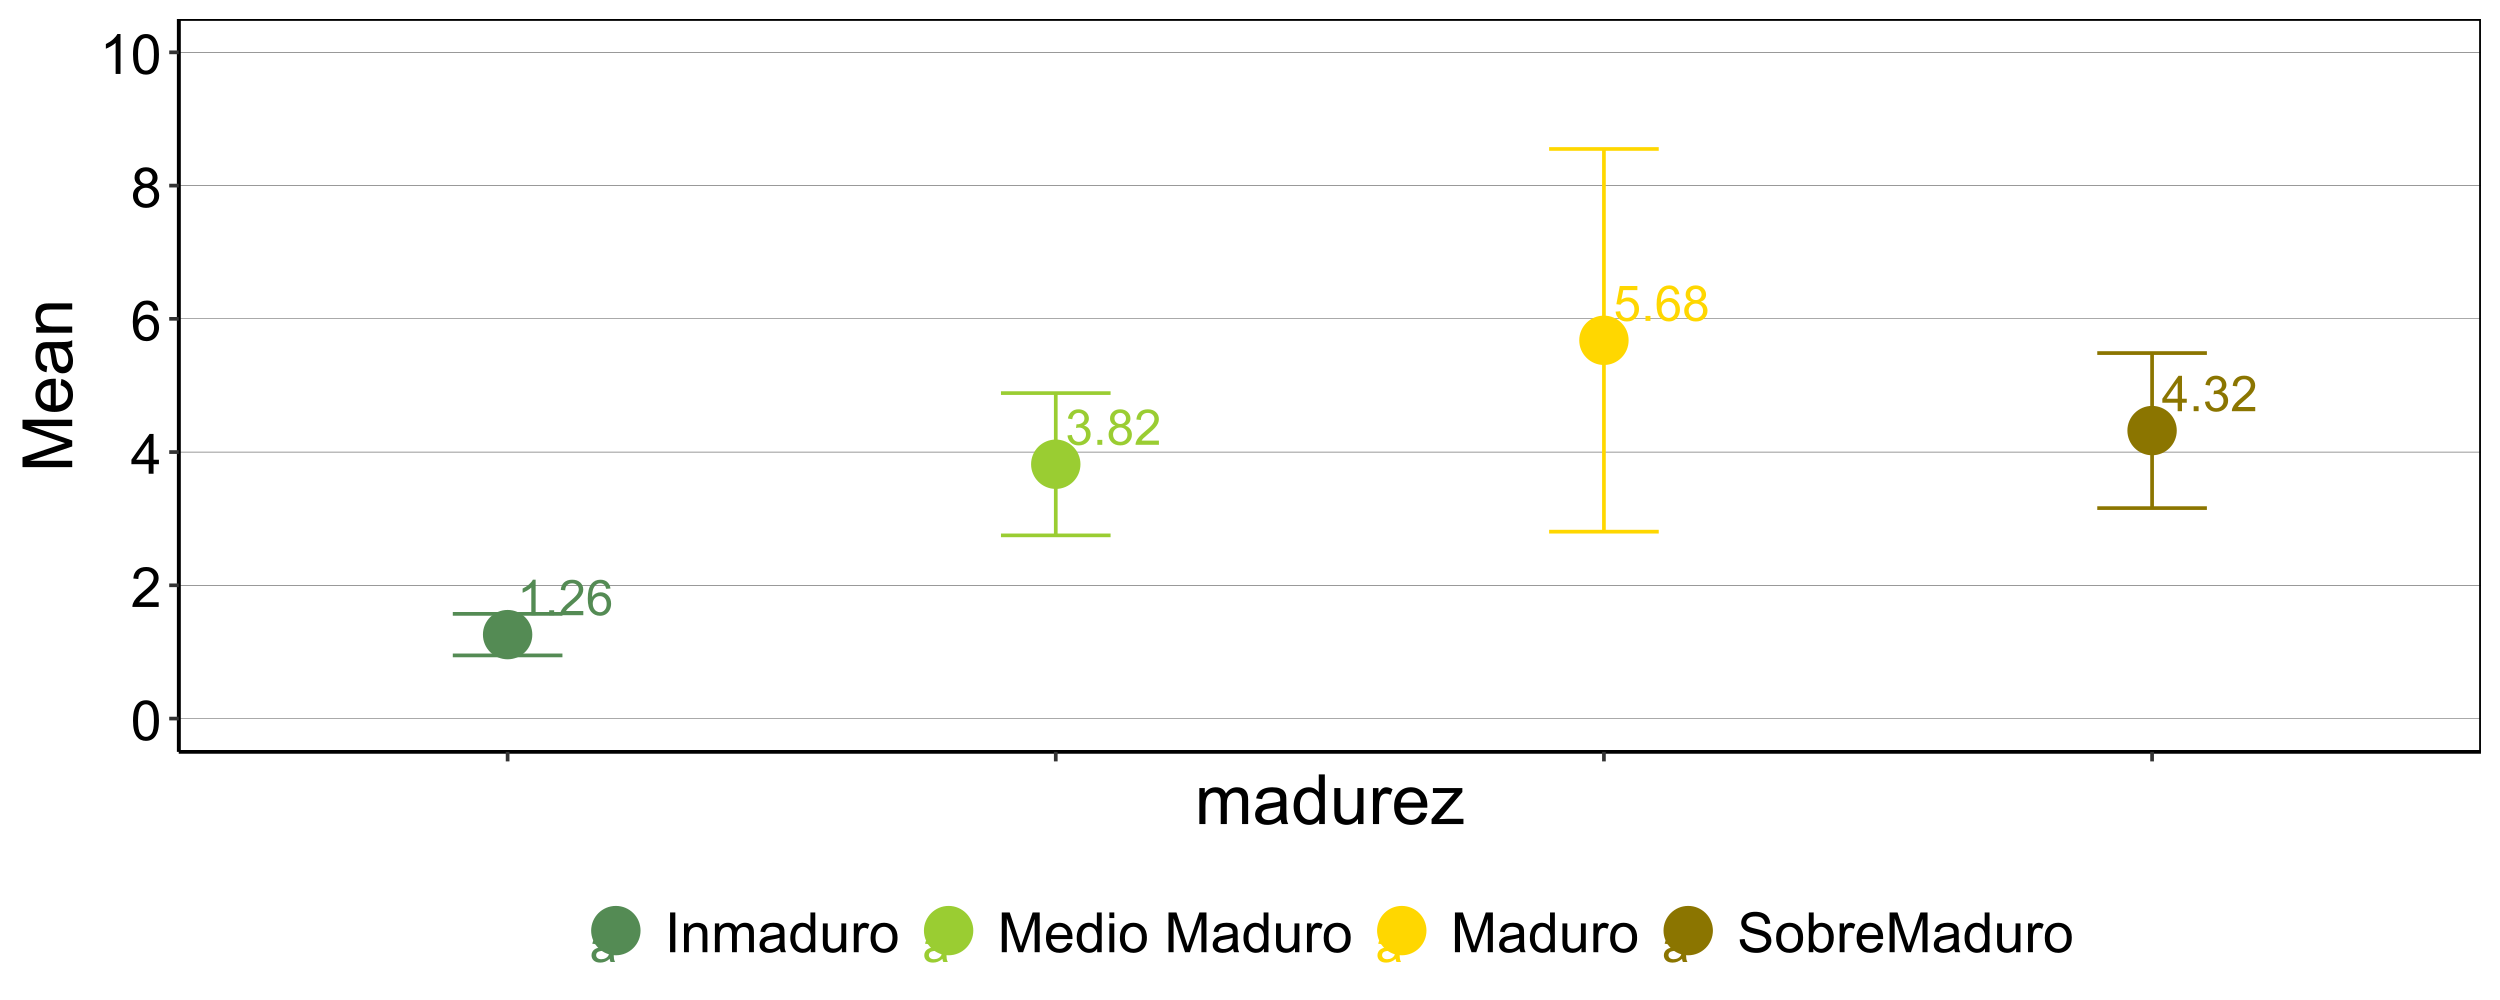 <?xml version="1.0" encoding="UTF-8"?>
<svg xmlns="http://www.w3.org/2000/svg" xmlns:xlink="http://www.w3.org/1999/xlink" width="720" height="288" viewBox="0 0 720 288">
<defs>
<g>
<g id="glyph-0-0">
<path d="M 5.301 0 L 4.051 0 L 4.051 -7.969 C 3.75 -7.68 3.355 -7.395 2.867 -7.105 C 2.375 -6.82 1.938 -6.605 1.551 -6.461 L 1.551 -7.668 C 2.25 -7.996 2.859 -8.395 3.383 -8.863 C 3.906 -9.332 4.277 -9.785 4.496 -10.227 L 5.301 -10.227 Z M 5.301 0 "/>
</g>
<g id="glyph-0-1">
<path d="M 1.293 0 L 1.293 -1.426 L 2.715 -1.426 L 2.715 0 Z M 1.293 0 "/>
</g>
<g id="glyph-0-2">
<path d="M 7.16 -1.203 L 7.16 0 L 0.43 0 C 0.422 -0.301 0.469 -0.59 0.578 -0.867 C 0.746 -1.328 1.023 -1.777 1.398 -2.223 C 1.777 -2.668 2.324 -3.18 3.035 -3.766 C 4.141 -4.672 4.891 -5.391 5.281 -5.922 C 5.668 -6.453 5.863 -6.953 5.863 -7.426 C 5.863 -7.922 5.688 -8.34 5.332 -8.68 C 4.977 -9.02 4.516 -9.191 3.945 -9.191 C 3.344 -9.191 2.863 -9.008 2.5 -8.648 C 2.141 -8.289 1.957 -7.785 1.953 -7.148 L 0.668 -7.281 C 0.754 -8.238 1.086 -8.969 1.66 -9.473 C 2.234 -9.973 3.004 -10.227 3.973 -10.227 C 4.949 -10.227 5.723 -9.953 6.293 -9.414 C 6.863 -8.871 7.148 -8.199 7.148 -7.398 C 7.148 -6.992 7.066 -6.59 6.898 -6.195 C 6.73 -5.801 6.453 -5.387 6.066 -4.953 C 5.68 -4.516 5.039 -3.922 4.141 -3.16 C 3.391 -2.531 2.91 -2.105 2.695 -1.879 C 2.48 -1.656 2.305 -1.43 2.168 -1.203 Z M 7.16 -1.203 "/>
</g>
<g id="glyph-0-3">
<path d="M 7.078 -7.691 L 5.836 -7.594 C 5.723 -8.082 5.566 -8.441 5.363 -8.664 C 5.023 -9.02 4.609 -9.195 4.113 -9.195 C 3.715 -9.195 3.363 -9.086 3.062 -8.863 C 2.668 -8.578 2.359 -8.156 2.133 -7.605 C 1.906 -7.055 1.789 -6.27 1.777 -5.25 C 2.078 -5.711 2.449 -6.051 2.883 -6.273 C 3.316 -6.496 3.773 -6.605 4.25 -6.605 C 5.086 -6.605 5.793 -6.301 6.379 -5.688 C 6.965 -5.07 7.258 -4.277 7.258 -3.305 C 7.258 -2.668 7.121 -2.074 6.848 -1.523 C 6.57 -0.977 6.191 -0.555 5.711 -0.266 C 5.227 0.027 4.684 0.172 4.07 0.172 C 3.027 0.172 2.18 -0.211 1.52 -0.977 C 0.863 -1.742 0.535 -3.004 0.535 -4.766 C 0.535 -6.734 0.898 -8.164 1.625 -9.059 C 2.262 -9.836 3.113 -10.227 4.188 -10.227 C 4.988 -10.227 5.645 -10 6.156 -9.551 C 6.668 -9.102 6.977 -8.48 7.078 -7.691 M 1.973 -3.301 C 1.973 -2.867 2.062 -2.457 2.246 -2.062 C 2.43 -1.668 2.688 -1.371 3.016 -1.164 C 3.344 -0.957 3.688 -0.855 4.051 -0.855 C 4.578 -0.855 5.031 -1.066 5.41 -1.492 C 5.793 -1.918 5.98 -2.5 5.98 -3.23 C 5.98 -3.934 5.793 -4.488 5.418 -4.895 C 5.043 -5.301 4.57 -5.5 4 -5.5 C 3.438 -5.5 2.957 -5.301 2.562 -4.895 C 2.168 -4.488 1.973 -3.957 1.973 -3.301 Z M 1.973 -3.301 "/>
</g>
<g id="glyph-0-4">
<path d="M 0.598 -2.688 L 1.848 -2.855 C 1.992 -2.145 2.234 -1.637 2.582 -1.324 C 2.926 -1.012 3.348 -0.855 3.84 -0.855 C 4.43 -0.855 4.926 -1.059 5.332 -1.465 C 5.738 -1.875 5.938 -2.379 5.938 -2.98 C 5.938 -3.555 5.75 -4.027 5.375 -4.402 C 5 -4.773 4.523 -4.961 3.945 -4.961 C 3.711 -4.961 3.414 -4.914 3.062 -4.82 L 3.203 -5.918 C 3.285 -5.91 3.352 -5.906 3.402 -5.906 C 3.938 -5.906 4.414 -6.043 4.84 -6.32 C 5.27 -6.598 5.48 -7.027 5.48 -7.605 C 5.48 -8.066 5.324 -8.445 5.016 -8.746 C 4.703 -9.047 4.305 -9.195 3.812 -9.195 C 3.328 -9.195 2.922 -9.043 2.598 -8.738 C 2.273 -8.434 2.066 -7.973 1.973 -7.363 L 0.723 -7.586 C 0.875 -8.422 1.223 -9.074 1.766 -9.535 C 2.305 -9.996 2.98 -10.227 3.785 -10.227 C 4.34 -10.227 4.852 -10.105 5.32 -9.867 C 5.789 -9.629 6.145 -9.305 6.395 -8.891 C 6.641 -8.48 6.766 -8.043 6.766 -7.578 C 6.766 -7.137 6.648 -6.738 6.41 -6.375 C 6.176 -6.016 5.824 -5.73 5.363 -5.516 C 5.965 -5.375 6.434 -5.09 6.766 -4.652 C 7.098 -4.215 7.266 -3.664 7.266 -3.008 C 7.266 -2.117 6.941 -1.363 6.293 -0.746 C 5.645 -0.129 4.824 0.18 3.836 0.18 C 2.941 0.18 2.199 -0.086 1.609 -0.617 C 1.02 -1.152 0.68 -1.84 0.598 -2.688 Z M 0.598 -2.688 "/>
</g>
<g id="glyph-0-5">
<path d="M 2.516 -5.523 C 1.996 -5.711 1.613 -5.984 1.363 -6.336 C 1.113 -6.688 0.988 -7.109 0.988 -7.598 C 0.988 -8.34 1.254 -8.965 1.785 -9.469 C 2.316 -9.973 3.027 -10.227 3.91 -10.227 C 4.801 -10.227 5.516 -9.969 6.059 -9.449 C 6.598 -8.934 6.871 -8.305 6.871 -7.566 C 6.871 -7.094 6.746 -6.68 6.5 -6.332 C 6.25 -5.98 5.875 -5.711 5.371 -5.523 C 5.996 -5.32 6.469 -4.988 6.797 -4.535 C 7.125 -4.082 7.285 -3.539 7.285 -2.91 C 7.285 -2.039 6.98 -1.309 6.363 -0.715 C 5.746 -0.121 4.938 0.172 3.934 0.172 C 2.926 0.172 2.117 -0.125 1.5 -0.719 C 0.883 -1.312 0.578 -2.055 0.578 -2.945 C 0.578 -3.609 0.746 -4.16 1.082 -4.609 C 1.414 -5.055 1.895 -5.359 2.516 -5.523 M 2.266 -7.641 C 2.266 -7.16 2.418 -6.766 2.73 -6.461 C 3.039 -6.156 3.441 -6 3.938 -6 C 4.422 -6 4.816 -6.152 5.121 -6.457 C 5.43 -6.762 5.586 -7.133 5.586 -7.57 C 5.586 -8.031 5.426 -8.414 5.109 -8.727 C 4.793 -9.039 4.398 -9.195 3.926 -9.195 C 3.449 -9.195 3.051 -9.043 2.738 -8.738 C 2.422 -8.434 2.266 -8.066 2.266 -7.641 M 1.863 -2.938 C 1.863 -2.582 1.945 -2.238 2.113 -1.902 C 2.285 -1.57 2.535 -1.312 2.867 -1.129 C 3.203 -0.945 3.562 -0.855 3.945 -0.855 C 4.543 -0.855 5.035 -1.047 5.426 -1.43 C 5.812 -1.816 6.008 -2.305 6.008 -2.898 C 6.008 -3.5 5.809 -3.996 5.406 -4.391 C 5.008 -4.785 4.508 -4.98 3.902 -4.98 C 3.316 -4.98 2.828 -4.785 2.441 -4.398 C 2.055 -4.008 1.863 -3.523 1.863 -2.938 Z M 1.863 -2.938 "/>
</g>
<g id="glyph-0-6">
<path d="M 0.59 -2.668 L 1.902 -2.777 C 2 -2.141 2.227 -1.66 2.582 -1.336 C 2.934 -1.016 3.363 -0.855 3.863 -0.855 C 4.465 -0.855 4.973 -1.082 5.391 -1.535 C 5.809 -1.988 6.016 -2.59 6.016 -3.34 C 6.016 -4.055 5.816 -4.617 5.414 -5.027 C 5.016 -5.441 4.488 -5.648 3.84 -5.648 C 3.438 -5.648 3.074 -5.555 2.75 -5.375 C 2.426 -5.191 2.172 -4.953 1.988 -4.66 L 0.812 -4.812 L 1.801 -10.043 L 6.863 -10.043 L 6.863 -8.852 L 2.801 -8.852 L 2.25 -6.113 C 2.863 -6.539 3.504 -6.754 4.176 -6.754 C 5.062 -6.754 5.812 -6.445 6.426 -5.828 C 7.035 -5.211 7.344 -4.422 7.344 -3.453 C 7.344 -2.531 7.074 -1.734 6.535 -1.062 C 5.883 -0.238 4.992 0.172 3.863 0.172 C 2.938 0.172 2.18 -0.086 1.594 -0.605 C 1.008 -1.121 0.672 -1.812 0.59 -2.668 Z M 0.59 -2.668 "/>
</g>
<g id="glyph-0-7">
<path d="M 4.598 0 L 4.598 -2.438 L 0.18 -2.438 L 0.18 -3.586 L 4.828 -10.184 L 5.848 -10.184 L 5.848 -3.586 L 7.223 -3.586 L 7.223 -2.438 L 5.848 -2.438 L 5.848 0 L 4.598 0 M 4.598 -3.586 L 4.598 -8.176 L 1.41 -3.586 Z M 4.598 -3.586 "/>
</g>
<g id="glyph-0-8">
<path d="M 5.75 -0.91 C 5.289 -0.516 4.844 -0.238 4.414 -0.078 C 3.984 0.086 3.527 0.168 3.035 0.168 C 2.227 0.168 1.602 -0.031 1.168 -0.426 C 0.73 -0.824 0.516 -1.328 0.516 -1.945 C 0.516 -2.305 0.598 -2.637 0.762 -2.934 C 0.926 -3.234 1.141 -3.473 1.406 -3.652 C 1.672 -3.836 1.973 -3.973 2.305 -4.062 C 2.551 -4.129 2.922 -4.191 3.418 -4.25 C 4.426 -4.371 5.172 -4.516 5.648 -4.684 C 5.652 -4.852 5.656 -4.961 5.656 -5.008 C 5.656 -5.52 5.535 -5.875 5.301 -6.086 C 4.98 -6.367 4.508 -6.508 3.875 -6.508 C 3.289 -6.508 2.855 -6.406 2.574 -6.199 C 2.293 -5.992 2.086 -5.629 1.953 -5.105 L 0.73 -5.273 C 0.84 -5.797 1.023 -6.219 1.277 -6.539 C 1.531 -6.863 1.902 -7.109 2.383 -7.285 C 2.863 -7.457 3.422 -7.543 4.059 -7.543 C 4.688 -7.543 5.199 -7.469 5.594 -7.32 C 5.984 -7.172 6.273 -6.988 6.461 -6.762 C 6.645 -6.539 6.773 -6.254 6.848 -5.91 C 6.891 -5.699 6.91 -5.312 6.91 -4.758 L 6.91 -3.09 C 6.91 -1.93 6.938 -1.195 6.992 -0.887 C 7.043 -0.578 7.148 -0.281 7.309 0 L 6 0 C 5.871 -0.258 5.789 -0.562 5.75 -0.91 M 5.648 -3.703 C 5.195 -3.516 4.512 -3.359 3.605 -3.23 C 3.09 -3.156 2.727 -3.074 2.516 -2.98 C 2.301 -2.887 2.137 -2.754 2.02 -2.574 C 1.906 -2.395 1.848 -2.199 1.848 -1.98 C 1.848 -1.645 1.973 -1.367 2.227 -1.145 C 2.48 -0.926 2.848 -0.812 3.336 -0.812 C 3.816 -0.812 4.246 -0.918 4.621 -1.129 C 4.996 -1.34 5.27 -1.629 5.445 -1.992 C 5.582 -2.277 5.648 -2.691 5.648 -3.242 Z M 5.648 -3.703 "/>
</g>
<g id="glyph-1-0">
<path d="M 0.664 -5.648 C 0.664 -7.004 0.805 -8.094 1.082 -8.918 C 1.359 -9.742 1.773 -10.379 2.324 -10.828 C 2.875 -11.277 3.566 -11.5 4.398 -11.5 C 5.012 -11.5 5.551 -11.375 6.016 -11.129 C 6.48 -10.883 6.863 -10.523 7.164 -10.059 C 7.465 -9.594 7.703 -9.023 7.875 -8.355 C 8.047 -7.688 8.133 -6.785 8.133 -5.648 C 8.133 -4.305 7.996 -3.219 7.719 -2.395 C 7.441 -1.57 7.031 -0.93 6.48 -0.48 C 5.93 -0.031 5.238 0.195 4.398 0.195 C 3.293 0.195 2.426 -0.199 1.797 -0.992 C 1.043 -1.945 0.664 -3.496 0.664 -5.648 M 2.109 -5.648 C 2.109 -3.77 2.328 -2.516 2.77 -1.895 C 3.211 -1.273 3.754 -0.961 4.398 -0.961 C 5.043 -0.961 5.586 -1.273 6.027 -1.898 C 6.469 -2.523 6.688 -3.773 6.688 -5.648 C 6.688 -7.535 6.469 -8.785 6.027 -9.406 C 5.586 -10.027 5.039 -10.336 4.383 -10.336 C 3.738 -10.336 3.223 -10.062 2.836 -9.516 C 2.352 -8.816 2.109 -7.527 2.109 -5.648 Z M 2.109 -5.648 "/>
</g>
<g id="glyph-1-1">
<path d="M 8.055 -1.352 L 8.055 0 L 0.484 0 C 0.473 -0.34 0.527 -0.664 0.648 -0.977 C 0.84 -1.492 1.148 -2 1.574 -2.5 C 2 -3 2.613 -3.578 3.414 -4.234 C 4.66 -5.254 5.5 -6.062 5.938 -6.66 C 6.375 -7.258 6.594 -7.82 6.594 -8.352 C 6.594 -8.91 6.395 -9.379 5.996 -9.762 C 5.598 -10.145 5.078 -10.336 4.438 -10.336 C 3.762 -10.336 3.219 -10.133 2.812 -9.727 C 2.406 -9.32 2.199 -8.758 2.195 -8.039 L 0.75 -8.188 C 0.848 -9.266 1.223 -10.086 1.867 -10.652 C 2.512 -11.219 3.379 -11.5 4.469 -11.5 C 5.566 -11.5 6.438 -11.195 7.078 -10.586 C 7.719 -9.977 8.039 -9.223 8.039 -8.32 C 8.039 -7.863 7.945 -7.41 7.758 -6.969 C 7.57 -6.527 7.258 -6.059 6.824 -5.57 C 6.391 -5.082 5.668 -4.41 4.656 -3.555 C 3.812 -2.848 3.27 -2.367 3.031 -2.113 C 2.793 -1.859 2.594 -1.605 2.438 -1.352 Z M 8.055 -1.352 "/>
</g>
<g id="glyph-1-2">
<path d="M 5.172 0 L 5.172 -2.742 L 0.203 -2.742 L 0.203 -4.031 L 5.43 -11.453 L 6.578 -11.453 L 6.578 -4.031 L 8.125 -4.031 L 8.125 -2.742 L 6.578 -2.742 L 6.578 0 L 5.172 0 M 5.172 -4.031 L 5.172 -9.195 L 1.586 -4.031 Z M 5.172 -4.031 "/>
</g>
<g id="glyph-1-3">
<path d="M 7.961 -8.648 L 6.562 -8.539 C 6.438 -9.09 6.262 -9.492 6.031 -9.742 C 5.652 -10.145 5.184 -10.344 4.625 -10.344 C 4.176 -10.344 3.785 -10.219 3.445 -9.969 C 3.004 -9.645 2.652 -9.176 2.398 -8.555 C 2.145 -7.934 2.012 -7.051 2 -5.906 C 2.34 -6.422 2.754 -6.805 3.242 -7.055 C 3.73 -7.305 4.246 -7.43 4.781 -7.43 C 5.719 -7.43 6.516 -7.086 7.176 -6.395 C 7.836 -5.703 8.164 -4.812 8.164 -3.719 C 8.164 -3 8.008 -2.332 7.699 -1.715 C 7.391 -1.098 6.965 -0.625 6.422 -0.297 C 5.879 0.031 5.266 0.195 4.578 0.195 C 3.406 0.195 2.449 -0.234 1.711 -1.098 C 0.973 -1.961 0.602 -3.379 0.602 -5.359 C 0.602 -7.574 1.012 -9.184 1.828 -10.188 C 2.543 -11.062 3.504 -11.5 4.711 -11.5 C 5.613 -11.5 6.352 -11.246 6.926 -10.742 C 7.5 -10.238 7.848 -9.539 7.961 -8.648 M 2.219 -3.711 C 2.219 -3.227 2.32 -2.762 2.527 -2.32 C 2.734 -1.879 3.02 -1.539 3.391 -1.309 C 3.762 -1.078 4.148 -0.961 4.555 -0.961 C 5.148 -0.961 5.66 -1.199 6.086 -1.68 C 6.512 -2.16 6.727 -2.809 6.727 -3.633 C 6.727 -4.426 6.516 -5.047 6.094 -5.504 C 5.672 -5.961 5.141 -6.188 4.5 -6.188 C 3.863 -6.188 3.324 -5.961 2.883 -5.504 C 2.441 -5.047 2.219 -4.449 2.219 -3.711 Z M 2.219 -3.711 "/>
</g>
<g id="glyph-1-4">
<path d="M 2.828 -6.211 C 2.246 -6.426 1.812 -6.73 1.531 -7.125 C 1.25 -7.52 1.109 -7.996 1.109 -8.547 C 1.109 -9.379 1.41 -10.082 2.008 -10.648 C 2.605 -11.215 3.402 -11.5 4.398 -11.5 C 5.398 -11.5 6.203 -11.211 6.812 -10.629 C 7.422 -10.047 7.727 -9.34 7.727 -8.508 C 7.727 -7.977 7.586 -7.516 7.309 -7.121 C 7.031 -6.727 6.605 -6.426 6.039 -6.211 C 6.742 -5.98 7.277 -5.613 7.645 -5.102 C 8.012 -4.59 8.195 -3.98 8.195 -3.273 C 8.195 -2.293 7.848 -1.473 7.156 -0.805 C 6.465 -0.137 5.551 0.195 4.422 0.195 C 3.293 0.195 2.379 -0.141 1.688 -0.809 C 0.996 -1.477 0.648 -2.312 0.648 -3.312 C 0.648 -4.059 0.836 -4.68 1.215 -5.184 C 1.594 -5.688 2.129 -6.027 2.828 -6.211 M 2.547 -8.594 C 2.547 -8.051 2.723 -7.609 3.07 -7.266 C 3.418 -6.922 3.871 -6.75 4.43 -6.75 C 4.973 -6.75 5.414 -6.922 5.762 -7.262 C 6.109 -7.602 6.281 -8.02 6.281 -8.516 C 6.281 -9.031 6.102 -9.465 5.746 -9.816 C 5.391 -10.168 4.945 -10.344 4.414 -10.344 C 3.879 -10.344 3.434 -10.172 3.078 -9.828 C 2.723 -9.484 2.547 -9.074 2.547 -8.594 M 2.094 -3.305 C 2.094 -2.902 2.188 -2.516 2.379 -2.141 C 2.57 -1.766 2.852 -1.477 3.227 -1.27 C 3.602 -1.062 4.004 -0.961 4.438 -0.961 C 5.109 -0.961 5.664 -1.176 6.102 -1.609 C 6.539 -2.043 6.758 -2.59 6.758 -3.258 C 6.758 -3.934 6.531 -4.496 6.082 -4.938 C 5.633 -5.379 5.066 -5.602 4.391 -5.602 C 3.73 -5.602 3.18 -5.383 2.746 -4.945 C 2.312 -4.508 2.094 -3.961 2.094 -3.305 Z M 2.094 -3.305 "/>
</g>
<g id="glyph-1-5">
<path d="M 5.961 0 L 4.555 0 L 4.555 -8.961 C 4.215 -8.637 3.773 -8.316 3.223 -7.992 C 2.672 -7.668 2.18 -7.426 1.742 -7.266 L 1.742 -8.625 C 2.527 -8.996 3.215 -9.441 3.805 -9.969 C 4.395 -10.496 4.809 -11.004 5.055 -11.5 L 5.961 -11.5 Z M 5.961 0 "/>
</g>
<g id="glyph-1-6">
<path d="M 1.492 0 L 1.492 -11.453 L 3.008 -11.453 L 3.008 0 Z M 1.492 0 "/>
</g>
<g id="glyph-1-7">
<path d="M 1.055 0 L 1.055 -8.297 L 2.32 -8.297 L 2.32 -7.117 C 2.93 -8.027 3.809 -8.484 4.961 -8.484 C 5.461 -8.484 5.922 -8.395 6.34 -8.215 C 6.758 -8.035 7.074 -7.801 7.281 -7.508 C 7.488 -7.215 7.637 -6.871 7.719 -6.469 C 7.77 -6.207 7.797 -5.754 7.797 -5.102 L 7.797 0 L 6.391 0 L 6.391 -5.047 C 6.391 -5.621 6.336 -6.047 6.227 -6.332 C 6.117 -6.617 5.922 -6.844 5.645 -7.012 C 5.367 -7.18 5.039 -7.266 4.664 -7.266 C 4.066 -7.266 3.547 -7.074 3.113 -6.695 C 2.68 -6.316 2.461 -5.594 2.461 -4.531 L 2.461 0 Z M 1.055 0 "/>
</g>
<g id="glyph-1-8">
<path d="M 1.055 0 L 1.055 -8.297 L 2.312 -8.297 L 2.312 -7.133 C 2.574 -7.539 2.918 -7.867 3.352 -8.113 C 3.785 -8.359 4.277 -8.484 4.828 -8.484 C 5.441 -8.484 5.945 -8.355 6.34 -8.102 C 6.734 -7.848 7.012 -7.488 7.172 -7.031 C 7.828 -8 8.684 -8.484 9.734 -8.484 C 10.559 -8.484 11.191 -8.258 11.633 -7.801 C 12.074 -7.344 12.297 -6.645 12.297 -5.695 L 12.297 0 L 10.898 0 L 10.898 -5.227 C 10.898 -5.789 10.852 -6.195 10.762 -6.441 C 10.672 -6.688 10.504 -6.887 10.266 -7.039 C 10.027 -7.191 9.746 -7.266 9.422 -7.266 C 8.84 -7.266 8.355 -7.07 7.969 -6.684 C 7.582 -6.297 7.391 -5.676 7.391 -4.82 L 7.391 0 L 5.984 0 L 5.984 -5.391 C 5.984 -6.016 5.871 -6.484 5.641 -6.797 C 5.41 -7.109 5.035 -7.266 4.516 -7.266 C 4.121 -7.266 3.754 -7.16 3.418 -6.953 C 3.082 -6.746 2.84 -6.441 2.688 -6.039 C 2.535 -5.637 2.461 -5.059 2.461 -4.305 L 2.461 0 Z M 1.055 0 "/>
</g>
<g id="glyph-1-9">
<path d="M 6.469 -1.023 C 5.949 -0.582 5.445 -0.27 4.965 -0.086 C 4.484 0.098 3.965 0.188 3.414 0.188 C 2.504 0.188 1.801 -0.035 1.312 -0.48 C 0.824 -0.926 0.578 -1.496 0.578 -2.188 C 0.578 -2.594 0.672 -2.965 0.855 -3.301 C 1.039 -3.637 1.281 -3.906 1.582 -4.109 C 1.883 -4.312 2.219 -4.465 2.594 -4.57 C 2.871 -4.645 3.285 -4.715 3.844 -4.781 C 4.98 -4.918 5.816 -5.078 6.352 -5.266 C 6.355 -5.457 6.359 -5.582 6.359 -5.633 C 6.359 -6.207 6.227 -6.609 5.961 -6.844 C 5.602 -7.16 5.066 -7.32 4.359 -7.32 C 3.699 -7.32 3.211 -7.203 2.895 -6.973 C 2.578 -6.742 2.348 -6.332 2.195 -5.742 L 0.82 -5.93 C 0.945 -6.52 1.152 -6.992 1.438 -7.355 C 1.723 -7.719 2.137 -7.996 2.68 -8.191 C 3.223 -8.387 3.848 -8.484 4.562 -8.484 C 5.27 -8.484 5.848 -8.402 6.289 -8.234 C 6.73 -8.066 7.059 -7.859 7.266 -7.605 C 7.473 -7.352 7.621 -7.035 7.703 -6.648 C 7.75 -6.41 7.773 -5.977 7.773 -5.352 L 7.773 -3.477 C 7.773 -2.168 7.805 -1.344 7.863 -0.996 C 7.922 -0.648 8.043 -0.316 8.219 0 L 6.75 0 C 6.605 -0.293 6.512 -0.633 6.469 -1.023 M 6.352 -4.164 C 5.84 -3.957 5.074 -3.777 4.055 -3.633 C 3.477 -3.551 3.066 -3.457 2.828 -3.352 C 2.59 -3.246 2.402 -3.094 2.273 -2.895 C 2.145 -2.695 2.078 -2.473 2.078 -2.227 C 2.078 -1.852 2.219 -1.539 2.504 -1.289 C 2.789 -1.039 3.203 -0.914 3.75 -0.914 C 4.293 -0.914 4.773 -1.031 5.195 -1.27 C 5.617 -1.508 5.926 -1.832 6.125 -2.242 C 6.277 -2.559 6.352 -3.027 6.352 -3.648 Z M 6.352 -4.164 "/>
</g>
<g id="glyph-1-10">
<path d="M 6.438 0 L 6.438 -1.047 C 5.91 -0.223 5.137 0.188 4.117 0.188 C 3.457 0.188 2.848 0.004 2.293 -0.359 C 1.738 -0.723 1.309 -1.234 1.004 -1.887 C 0.699 -2.539 0.547 -3.293 0.547 -4.141 C 0.547 -4.969 0.684 -5.719 0.961 -6.395 C 1.238 -7.07 1.652 -7.586 2.203 -7.945 C 2.754 -8.305 3.371 -8.484 4.055 -8.484 C 4.555 -8.484 5 -8.379 5.391 -8.168 C 5.781 -7.957 6.098 -7.684 6.344 -7.344 L 6.344 -11.453 L 7.742 -11.453 L 7.742 0 L 6.438 0 M 1.992 -4.141 C 1.992 -3.078 2.215 -2.285 2.664 -1.758 C 3.113 -1.23 3.641 -0.969 4.25 -0.969 C 4.863 -0.969 5.387 -1.219 5.816 -1.723 C 6.246 -2.227 6.461 -2.992 6.461 -4.023 C 6.461 -5.16 6.242 -5.992 5.805 -6.523 C 5.367 -7.055 4.828 -7.32 4.188 -7.32 C 3.562 -7.32 3.039 -7.066 2.621 -6.555 C 2.203 -6.043 1.992 -5.238 1.992 -4.141 Z M 1.992 -4.141 "/>
</g>
<g id="glyph-1-11">
<path d="M 6.492 0 L 6.492 -1.219 C 5.848 -0.281 4.969 0.188 3.859 0.188 C 3.371 0.188 2.914 0.094 2.488 -0.094 C 2.062 -0.281 1.75 -0.516 1.543 -0.801 C 1.336 -1.086 1.191 -1.434 1.109 -1.844 C 1.051 -2.121 1.023 -2.559 1.023 -3.156 L 1.023 -8.297 L 2.43 -8.297 L 2.43 -3.695 C 2.43 -2.961 2.457 -2.465 2.516 -2.211 C 2.605 -1.84 2.793 -1.551 3.078 -1.34 C 3.363 -1.129 3.719 -1.023 4.141 -1.023 C 4.562 -1.023 4.957 -1.133 5.328 -1.348 C 5.699 -1.562 5.961 -1.859 6.113 -2.23 C 6.266 -2.602 6.344 -3.145 6.344 -3.852 L 6.344 -8.297 L 7.75 -8.297 L 7.75 0 Z M 6.492 0 "/>
</g>
<g id="glyph-1-12">
<path d="M 1.039 0 L 1.039 -8.297 L 2.305 -8.297 L 2.305 -7.039 C 2.629 -7.629 2.926 -8.016 3.199 -8.203 C 3.473 -8.391 3.773 -8.484 4.102 -8.484 C 4.574 -8.484 5.059 -8.332 5.547 -8.031 L 5.062 -6.727 C 4.719 -6.93 4.375 -7.031 4.031 -7.031 C 3.723 -7.031 3.449 -6.938 3.203 -6.754 C 2.957 -6.57 2.785 -6.312 2.68 -5.984 C 2.523 -5.484 2.445 -4.938 2.445 -4.344 L 2.445 0 Z M 1.039 0 "/>
</g>
<g id="glyph-1-13">
<path d="M 0.531 -4.148 C 0.531 -5.684 0.957 -6.824 1.812 -7.562 C 2.527 -8.176 3.395 -8.484 4.422 -8.484 C 5.562 -8.484 6.496 -8.109 7.219 -7.363 C 7.941 -6.617 8.305 -5.582 8.305 -4.266 C 8.305 -3.199 8.145 -2.359 7.824 -1.746 C 7.504 -1.133 7.039 -0.66 6.426 -0.32 C 5.812 0.02 5.145 0.188 4.422 0.188 C 3.262 0.188 2.32 -0.184 1.605 -0.93 C 0.891 -1.676 0.531 -2.746 0.531 -4.148 M 1.977 -4.148 C 1.977 -3.086 2.207 -2.289 2.672 -1.762 C 3.137 -1.234 3.719 -0.969 4.422 -0.969 C 5.121 -0.969 5.699 -1.234 6.164 -1.766 C 6.629 -2.297 6.859 -3.105 6.859 -4.195 C 6.859 -5.223 6.625 -6 6.16 -6.527 C 5.695 -7.055 5.113 -7.32 4.422 -7.32 C 3.719 -7.32 3.137 -7.059 2.672 -6.531 C 2.207 -6.004 1.977 -5.211 1.977 -4.148 Z M 1.977 -4.148 "/>
</g>
<g id="glyph-1-14">
<path d="M 1.188 0 L 1.188 -11.453 L 3.469 -11.453 L 6.18 -3.344 C 6.43 -2.59 6.613 -2.023 6.727 -1.648 C 6.855 -2.066 7.059 -2.676 7.336 -3.484 L 10.078 -11.453 L 12.117 -11.453 L 12.117 0 L 10.656 0 L 10.656 -9.586 L 7.328 0 L 5.961 0 L 2.648 -9.75 L 2.648 0 Z M 1.188 0 "/>
</g>
<g id="glyph-1-15">
<path d="M 6.734 -2.672 L 8.188 -2.492 C 7.957 -1.645 7.535 -0.984 6.914 -0.516 C 6.293 -0.047 5.504 0.188 4.539 0.188 C 3.324 0.188 2.363 -0.188 1.652 -0.934 C 0.941 -1.68 0.586 -2.73 0.586 -4.078 C 0.586 -5.473 0.945 -6.559 1.664 -7.328 C 2.383 -8.098 3.316 -8.484 4.461 -8.484 C 5.57 -8.484 6.477 -8.105 7.18 -7.352 C 7.883 -6.598 8.234 -5.535 8.234 -4.164 C 8.234 -4.082 8.23 -3.957 8.227 -3.789 L 2.039 -3.789 C 2.09 -2.879 2.348 -2.18 2.812 -1.695 C 3.277 -1.211 3.855 -0.969 4.547 -0.969 C 5.062 -0.969 5.504 -1.105 5.867 -1.375 C 6.23 -1.645 6.52 -2.078 6.734 -2.672 M 2.117 -4.945 L 6.75 -4.945 C 6.688 -5.645 6.512 -6.168 6.219 -6.516 C 5.77 -7.059 5.191 -7.328 4.477 -7.328 C 3.832 -7.328 3.289 -7.113 2.848 -6.68 C 2.406 -6.246 2.164 -5.668 2.117 -4.945 Z M 2.117 -4.945 "/>
</g>
<g id="glyph-1-16">
<path d="M 1.062 -9.836 L 1.062 -11.453 L 2.469 -11.453 L 2.469 -9.836 L 1.062 -9.836 M 1.062 0 L 1.062 -8.297 L 2.469 -8.297 L 2.469 0 Z M 1.062 0 "/>
</g>
<g id="glyph-1-17">
</g>
<g id="glyph-1-18">
<path d="M 0.719 -3.68 L 2.148 -3.805 C 2.215 -3.23 2.375 -2.762 2.621 -2.395 C 2.867 -2.027 3.254 -1.73 3.773 -1.504 C 4.293 -1.277 4.879 -1.164 5.531 -1.164 C 6.109 -1.164 6.621 -1.25 7.062 -1.422 C 7.504 -1.594 7.836 -1.828 8.051 -2.129 C 8.266 -2.43 8.375 -2.754 8.375 -3.109 C 8.375 -3.469 8.27 -3.781 8.062 -4.051 C 7.855 -4.32 7.512 -4.543 7.031 -4.727 C 6.723 -4.848 6.043 -5.031 4.992 -5.285 C 3.941 -5.539 3.203 -5.777 2.781 -6 C 2.234 -6.285 1.828 -6.641 1.559 -7.066 C 1.289 -7.492 1.156 -7.965 1.156 -8.492 C 1.156 -9.07 1.32 -9.609 1.648 -10.113 C 1.977 -10.617 2.457 -10.996 3.086 -11.258 C 3.715 -11.52 4.418 -11.648 5.188 -11.648 C 6.035 -11.648 6.785 -11.512 7.434 -11.238 C 8.082 -10.965 8.582 -10.562 8.93 -10.031 C 9.277 -9.5 9.465 -8.898 9.492 -8.227 L 8.039 -8.117 C 7.961 -8.84 7.695 -9.387 7.246 -9.758 C 6.797 -10.129 6.129 -10.312 5.25 -10.312 C 4.332 -10.312 3.664 -10.145 3.246 -9.809 C 2.828 -9.473 2.617 -9.066 2.617 -8.594 C 2.617 -8.184 2.766 -7.844 3.062 -7.578 C 3.355 -7.312 4.117 -7.039 5.348 -6.762 C 6.578 -6.484 7.426 -6.238 7.883 -6.031 C 8.551 -5.723 9.043 -5.336 9.359 -4.863 C 9.676 -4.391 9.836 -3.848 9.836 -3.234 C 9.836 -2.625 9.66 -2.051 9.312 -1.512 C 8.965 -0.973 8.461 -0.555 7.809 -0.254 C 7.156 0.047 6.418 0.195 5.602 0.195 C 4.566 0.195 3.695 0.043 2.996 -0.258 C 2.297 -0.559 1.746 -1.016 1.348 -1.621 C 0.949 -2.227 0.738 -2.914 0.719 -3.68 Z M 0.719 -3.68 "/>
</g>
<g id="glyph-1-19">
<path d="M 2.352 0 L 1.047 0 L 1.047 -11.453 L 2.453 -11.453 L 2.453 -7.367 C 3.047 -8.113 3.805 -8.484 4.727 -8.484 C 5.238 -8.484 5.719 -8.383 6.176 -8.176 C 6.633 -7.969 7.008 -7.68 7.301 -7.309 C 7.594 -6.938 7.824 -6.488 7.992 -5.961 C 8.16 -5.434 8.242 -4.871 8.242 -4.273 C 8.242 -2.852 7.891 -1.754 7.188 -0.977 C 6.484 -0.199 5.641 0.188 4.656 0.188 C 3.676 0.188 2.91 -0.223 2.352 -1.039 L 2.352 0 M 2.336 -4.211 C 2.336 -3.215 2.473 -2.496 2.742 -2.055 C 3.184 -1.332 3.785 -0.969 4.539 -0.969 C 5.152 -0.969 5.684 -1.234 6.133 -1.77 C 6.582 -2.305 6.805 -3.098 6.805 -4.156 C 6.805 -5.238 6.59 -6.039 6.16 -6.555 C 5.73 -7.07 5.211 -7.328 4.602 -7.328 C 3.988 -7.328 3.457 -7.062 3.008 -6.527 C 2.559 -5.992 2.336 -5.223 2.336 -4.211 Z M 2.336 -4.211 "/>
</g>
<g id="glyph-2-0">
<path d="M 1.32 0 L 1.32 -10.371 L 2.891 -10.371 L 2.891 -8.914 C 3.215 -9.422 3.648 -9.832 4.188 -10.141 C 4.73 -10.449 5.344 -10.605 6.035 -10.605 C 6.805 -10.605 7.434 -10.445 7.926 -10.125 C 8.418 -9.809 8.762 -9.363 8.965 -8.789 C 9.785 -10 10.852 -10.605 12.168 -10.605 C 13.195 -10.605 13.988 -10.32 14.539 -9.75 C 15.094 -9.18 15.371 -8.305 15.371 -7.117 L 15.371 0 L 13.625 0 L 13.625 -6.531 C 13.625 -7.234 13.566 -7.742 13.453 -8.051 C 13.34 -8.359 13.133 -8.609 12.832 -8.797 C 12.531 -8.988 12.18 -9.082 11.777 -9.082 C 11.047 -9.082 10.441 -8.84 9.961 -8.355 C 9.48 -7.871 9.238 -7.094 9.238 -6.023 L 9.238 0 L 7.48 0 L 7.48 -6.738 C 7.48 -7.52 7.336 -8.105 7.051 -8.496 C 6.766 -8.887 6.297 -9.082 5.645 -9.082 C 5.148 -9.082 4.691 -8.953 4.273 -8.691 C 3.852 -8.43 3.547 -8.051 3.359 -7.547 C 3.172 -7.047 3.078 -6.324 3.078 -5.383 L 3.078 0 Z M 1.32 0 "/>
</g>
<g id="glyph-2-1">
<path d="M 8.086 -1.281 C 7.434 -0.727 6.809 -0.336 6.207 -0.109 C 5.605 0.121 4.957 0.234 4.266 0.234 C 3.129 0.234 2.254 -0.043 1.641 -0.602 C 1.027 -1.156 0.723 -1.867 0.723 -2.734 C 0.723 -3.242 0.84 -3.707 1.07 -4.125 C 1.301 -4.547 1.602 -4.883 1.977 -5.137 C 2.352 -5.391 2.773 -5.582 3.242 -5.711 C 3.586 -5.805 4.109 -5.891 4.805 -5.977 C 6.223 -6.145 7.27 -6.348 7.938 -6.582 C 7.945 -6.824 7.949 -6.977 7.949 -7.039 C 7.949 -7.758 7.781 -8.262 7.453 -8.555 C 7 -8.953 6.336 -9.148 5.449 -9.148 C 4.621 -9.148 4.012 -9.004 3.617 -8.715 C 3.223 -8.426 2.934 -7.914 2.742 -7.18 L 1.023 -7.414 C 1.18 -8.148 1.438 -8.742 1.797 -9.195 C 2.156 -9.648 2.672 -9.996 3.352 -10.238 C 4.027 -10.484 4.812 -10.605 5.703 -10.605 C 6.59 -10.605 7.309 -10.5 7.859 -10.293 C 8.414 -10.086 8.82 -9.824 9.082 -9.508 C 9.344 -9.191 9.523 -8.793 9.629 -8.312 C 9.688 -8.012 9.719 -7.469 9.719 -6.688 L 9.719 -4.344 C 9.719 -2.711 9.754 -1.68 9.828 -1.246 C 9.902 -0.812 10.051 -0.398 10.273 0 L 8.438 0 C 8.254 -0.363 8.137 -0.789 8.086 -1.281 M 7.938 -5.203 C 7.301 -4.945 6.344 -4.723 5.07 -4.539 C 4.344 -4.438 3.836 -4.32 3.535 -4.188 C 3.234 -4.059 3.004 -3.867 2.844 -3.617 C 2.68 -3.367 2.598 -3.09 2.598 -2.781 C 2.598 -2.312 2.773 -1.922 3.129 -1.609 C 3.484 -1.297 4.004 -1.141 4.688 -1.141 C 5.363 -1.141 5.969 -1.289 6.492 -1.586 C 7.023 -1.883 7.41 -2.289 7.656 -2.805 C 7.844 -3.199 7.938 -3.785 7.938 -4.562 Z M 7.938 -5.203 "/>
</g>
<g id="glyph-2-2">
<path d="M 8.047 0 L 8.047 -1.309 C 7.391 -0.281 6.422 0.234 5.148 0.234 C 4.32 0.234 3.559 0.008 2.867 -0.449 C 2.172 -0.906 1.637 -1.543 1.254 -2.359 C 0.875 -3.176 0.684 -4.113 0.684 -5.176 C 0.684 -6.211 0.855 -7.148 1.203 -7.992 C 1.547 -8.836 2.062 -9.48 2.754 -9.93 C 3.445 -10.383 4.215 -10.605 5.07 -10.605 C 5.695 -10.605 6.25 -10.473 6.738 -10.211 C 7.227 -9.945 7.625 -9.602 7.93 -9.18 L 7.93 -14.316 L 9.68 -14.316 L 9.68 0 L 8.047 0 M 2.492 -5.176 C 2.488 -3.848 2.77 -2.855 3.328 -2.195 C 3.891 -1.539 4.551 -1.211 5.312 -1.211 C 6.082 -1.211 6.734 -1.523 7.27 -2.152 C 7.809 -2.781 8.078 -3.742 8.078 -5.031 C 8.078 -6.449 7.805 -7.492 7.258 -8.156 C 6.711 -8.82 6.035 -9.148 5.234 -9.148 C 4.453 -9.148 3.801 -8.832 3.277 -8.195 C 2.754 -7.555 2.488 -6.551 2.492 -5.176 Z M 2.492 -5.176 "/>
</g>
<g id="glyph-2-3">
<path d="M 8.117 0 L 8.117 -1.523 C 7.309 -0.352 6.211 0.234 4.824 0.234 C 4.211 0.234 3.641 0.117 3.109 -0.117 C 2.578 -0.352 2.188 -0.645 1.93 -1 C 1.672 -1.355 1.492 -1.789 1.387 -2.305 C 1.316 -2.648 1.281 -3.195 1.281 -3.945 L 1.281 -10.371 L 3.039 -10.371 L 3.039 -4.617 C 3.039 -3.703 3.074 -3.082 3.145 -2.766 C 3.254 -2.301 3.488 -1.938 3.848 -1.676 C 4.207 -1.41 4.648 -1.281 5.176 -1.281 C 5.703 -1.281 6.199 -1.414 6.66 -1.684 C 7.121 -1.953 7.449 -2.324 7.641 -2.789 C 7.832 -3.254 7.93 -3.93 7.93 -4.812 L 7.93 -10.371 L 9.688 -10.371 L 9.688 0 Z M 8.117 0 "/>
</g>
<g id="glyph-2-4">
<path d="M 1.297 0 L 1.297 -10.371 L 2.883 -10.371 L 2.883 -8.797 C 3.285 -9.535 3.656 -10.02 4 -10.254 C 4.34 -10.488 4.715 -10.605 5.125 -10.605 C 5.719 -10.605 6.32 -10.418 6.934 -10.039 L 6.328 -8.406 C 5.898 -8.66 5.469 -8.789 5.039 -8.789 C 4.656 -8.789 4.309 -8.672 4.004 -8.441 C 3.699 -8.211 3.48 -7.891 3.352 -7.48 C 3.156 -6.855 3.055 -6.172 3.055 -5.43 L 3.055 0 Z M 1.297 0 "/>
</g>
<g id="glyph-2-5">
<path d="M 8.418 -3.34 L 10.234 -3.117 C 9.949 -2.055 9.418 -1.23 8.641 -0.645 C 7.867 -0.059 6.879 0.234 5.672 0.234 C 4.156 0.234 2.953 -0.234 2.066 -1.168 C 1.176 -2.102 0.734 -3.41 0.734 -5.098 C 0.734 -6.844 1.18 -8.195 2.078 -9.16 C 2.977 -10.125 4.145 -10.605 5.578 -10.605 C 6.961 -10.605 8.094 -10.133 8.977 -9.188 C 9.852 -8.246 10.293 -6.918 10.293 -5.203 C 10.293 -5.102 10.289 -4.945 10.281 -4.734 L 2.547 -4.734 C 2.613 -3.598 2.938 -2.727 3.516 -2.117 C 4.094 -1.516 4.816 -1.211 5.684 -1.211 C 6.328 -1.211 6.879 -1.379 7.336 -1.719 C 7.789 -2.059 8.152 -2.598 8.418 -3.34 M 2.648 -6.18 L 8.438 -6.18 C 8.359 -7.055 8.137 -7.707 7.773 -8.145 C 7.215 -8.82 6.488 -9.16 5.594 -9.16 C 4.789 -9.16 4.109 -8.891 3.559 -8.352 C 3.008 -7.809 2.703 -7.086 2.648 -6.18 Z M 2.648 -6.18 "/>
</g>
<g id="glyph-2-6">
<path d="M 0.391 0 L 0.391 -1.426 L 6.992 -9.004 C 6.242 -8.965 5.582 -8.945 5.008 -8.945 L 0.781 -8.945 L 0.781 -10.371 L 9.258 -10.371 L 9.258 -9.211 L 3.641 -2.625 L 2.559 -1.426 C 3.348 -1.484 4.086 -1.516 4.773 -1.516 L 9.57 -1.516 L 9.57 0 Z M 0.391 0 "/>
</g>
<g id="glyph-3-0">
<path d="M 0 -1.484 L -14.316 -1.484 L -14.316 -4.336 L -4.18 -7.727 C -3.234 -8.039 -2.527 -8.266 -2.059 -8.406 C -2.582 -8.57 -3.348 -8.824 -4.355 -9.172 L -14.316 -12.598 L -14.316 -15.148 L 0 -15.148 L 0 -13.32 L -11.984 -13.32 L 0 -9.16 L 0 -7.453 L -12.188 -3.312 L 0 -3.312 Z M 0 -1.484 "/>
</g>
<g id="glyph-3-1">
<path d="M -3.34 -8.418 L -3.113 -10.234 C -2.055 -9.949 -1.23 -9.418 -0.645 -8.641 C -0.059 -7.867 0.234 -6.879 0.234 -5.672 C 0.234 -4.156 -0.234 -2.953 -1.168 -2.066 C -2.102 -1.176 -3.41 -0.734 -5.098 -0.734 C -6.844 -0.734 -8.195 -1.184 -9.16 -2.082 C -10.125 -2.98 -10.605 -4.145 -10.605 -5.578 C -10.605 -6.965 -10.133 -8.094 -9.188 -8.977 C -8.246 -9.852 -6.918 -10.293 -5.203 -10.293 C -5.102 -10.293 -4.945 -10.289 -4.734 -10.281 L -4.734 -2.551 C -3.598 -2.613 -2.727 -2.938 -2.117 -3.516 C -1.512 -4.094 -1.211 -4.816 -1.211 -5.684 C -1.211 -6.328 -1.379 -6.879 -1.719 -7.336 C -2.059 -7.789 -2.598 -8.152 -3.34 -8.418 M -6.18 -2.648 L -6.18 -8.438 C -7.055 -8.359 -7.707 -8.137 -8.145 -7.773 C -8.82 -7.215 -9.16 -6.488 -9.16 -5.598 C -9.16 -4.789 -8.891 -4.109 -8.352 -3.559 C -7.809 -3.008 -7.086 -2.707 -6.18 -2.648 Z M -6.18 -2.648 "/>
</g>
<g id="glyph-3-2">
<path d="M -1.277 -8.086 C -0.727 -7.434 -0.336 -6.809 -0.105 -6.207 C 0.121 -5.605 0.234 -4.957 0.234 -4.266 C 0.234 -3.129 -0.043 -2.254 -0.602 -1.641 C -1.156 -1.027 -1.867 -0.723 -2.734 -0.723 C -3.242 -0.723 -3.707 -0.84 -4.125 -1.07 C -4.547 -1.301 -4.883 -1.602 -5.137 -1.977 C -5.391 -2.352 -5.582 -2.773 -5.711 -3.242 C -5.805 -3.586 -5.891 -4.109 -5.977 -4.805 C -6.145 -6.223 -6.348 -7.27 -6.582 -7.938 C -6.824 -7.945 -6.977 -7.949 -7.039 -7.949 C -7.758 -7.949 -8.262 -7.785 -8.555 -7.453 C -8.953 -7.004 -9.148 -6.336 -9.148 -5.449 C -9.148 -4.621 -9.004 -4.012 -8.715 -3.617 C -8.426 -3.223 -7.914 -2.934 -7.18 -2.746 L -7.414 -1.027 C -8.148 -1.18 -8.742 -1.438 -9.195 -1.797 C -9.648 -2.156 -9.996 -2.672 -10.238 -3.352 C -10.484 -4.027 -10.605 -4.812 -10.605 -5.703 C -10.605 -6.59 -10.5 -7.309 -10.293 -7.863 C -10.086 -8.414 -9.824 -8.82 -9.508 -9.082 C -9.191 -9.344 -8.793 -9.523 -8.312 -9.629 C -8.012 -9.688 -7.469 -9.719 -6.688 -9.719 L -4.344 -9.719 C -2.711 -9.719 -1.68 -9.754 -1.246 -9.828 C -0.812 -9.902 -0.398 -10.051 0 -10.273 L 0 -8.438 C -0.363 -8.254 -0.789 -8.137 -1.277 -8.086 M -5.203 -7.938 C -4.945 -7.301 -4.723 -6.344 -4.539 -5.07 C -4.438 -4.344 -4.32 -3.836 -4.188 -3.535 C -4.059 -3.234 -3.867 -3.004 -3.617 -2.844 C -3.367 -2.68 -3.09 -2.598 -2.781 -2.598 C -2.312 -2.598 -1.922 -2.773 -1.609 -3.129 C -1.297 -3.484 -1.141 -4.004 -1.141 -4.688 C -1.141 -5.363 -1.289 -5.969 -1.586 -6.492 C -1.883 -7.023 -2.289 -7.41 -2.801 -7.656 C -3.199 -7.844 -3.785 -7.938 -4.559 -7.938 Z M -5.203 -7.938 "/>
</g>
<g id="glyph-3-3">
<path d="M 0 -1.32 L -10.371 -1.32 L -10.371 -2.902 L -8.898 -2.902 C -10.035 -3.66 -10.605 -4.762 -10.605 -6.203 C -10.605 -6.828 -10.492 -7.402 -10.27 -7.926 C -10.043 -8.449 -9.75 -8.84 -9.383 -9.102 C -9.02 -9.363 -8.586 -9.543 -8.086 -9.648 C -7.762 -9.715 -7.191 -9.746 -6.375 -9.746 L 0 -9.746 L 0 -7.988 L -6.309 -7.988 C -7.023 -7.988 -7.559 -7.922 -7.914 -7.785 C -8.27 -7.648 -8.555 -7.402 -8.766 -7.055 C -8.977 -6.707 -9.082 -6.301 -9.082 -5.832 C -9.082 -5.082 -8.844 -4.434 -8.367 -3.891 C -7.895 -3.348 -6.992 -3.078 -5.664 -3.078 L 0 -3.078 Z M 0 -1.32 "/>
</g>
</g>
<clipPath id="clip-0">
<path clip-rule="nonzero" d="M 51.473 5.48 L 714.52 5.48 L 714.52 216.543 L 51.473 216.543 Z M 51.473 5.48 "/>
</clipPath>
<clipPath id="clip-1">
<path clip-rule="nonzero" d="M 51.473 206 L 714.52 206 L 714.52 207 L 51.473 207 Z M 51.473 206 "/>
</clipPath>
<clipPath id="clip-2">
<path clip-rule="nonzero" d="M 51.473 168 L 714.52 168 L 714.52 169 L 51.473 169 Z M 51.473 168 "/>
</clipPath>
<clipPath id="clip-3">
<path clip-rule="nonzero" d="M 51.473 130 L 714.52 130 L 714.52 131 L 51.473 131 Z M 51.473 130 "/>
</clipPath>
<clipPath id="clip-4">
<path clip-rule="nonzero" d="M 51.473 91 L 714.52 91 L 714.52 92 L 51.473 92 Z M 51.473 91 "/>
</clipPath>
<clipPath id="clip-5">
<path clip-rule="nonzero" d="M 51.473 53 L 714.52 53 L 714.52 54 L 51.473 54 Z M 51.473 53 "/>
</clipPath>
<clipPath id="clip-6">
<path clip-rule="nonzero" d="M 51.473 15 L 714.52 15 L 714.52 16 L 51.473 16 Z M 51.473 15 "/>
</clipPath>
<clipPath id="clip-7">
<path clip-rule="nonzero" d="M 51.473 5.48 L 714.52 5.48 L 714.52 216.543 L 51.473 216.543 Z M 51.473 5.48 "/>
</clipPath>
</defs>
<rect x="-72" y="-28.8" width="864" height="345.6" fill="rgb(100%, 100%, 100%)" fill-opacity="1"/>
<rect x="-72" y="-28.8" width="864" height="345.6" fill="rgb(100%, 100%, 100%)" fill-opacity="1"/>
<path fill="none" stroke-width="1.067" stroke-linecap="round" stroke-linejoin="round" stroke="rgb(100%, 100%, 100%)" stroke-opacity="1" stroke-miterlimit="10" d="M 0 288 L 720 288 L 720 0 L 0 0 Z M 0 288 "/>
<g clip-path="url(#clip-0)">
<path fill-rule="nonzero" fill="rgb(100%, 100%, 100%)" fill-opacity="1" stroke-width="1.067" stroke-linecap="round" stroke-linejoin="round" stroke="rgb(100%, 100%, 100%)" stroke-opacity="1" stroke-miterlimit="10" d="M 51.473 216.539 L 714.52 216.539 L 714.52 5.477 L 51.473 5.477 Z M 51.473 216.539 "/>
</g>
<g clip-path="url(#clip-1)">
<path fill="none" stroke-width="0.107" stroke-linecap="butt" stroke-linejoin="round" stroke="rgb(0%, 0%, 0%)" stroke-opacity="1" stroke-miterlimit="10" d="M 51.473 206.945 L 714.52 206.945 "/>
</g>
<g clip-path="url(#clip-2)">
<path fill="none" stroke-width="0.107" stroke-linecap="butt" stroke-linejoin="round" stroke="rgb(0%, 0%, 0%)" stroke-opacity="1" stroke-miterlimit="10" d="M 51.473 168.57 L 714.52 168.57 "/>
</g>
<g clip-path="url(#clip-3)">
<path fill="none" stroke-width="0.107" stroke-linecap="butt" stroke-linejoin="round" stroke="rgb(0%, 0%, 0%)" stroke-opacity="1" stroke-miterlimit="10" d="M 51.473 130.199 L 714.52 130.199 "/>
</g>
<g clip-path="url(#clip-4)">
<path fill="none" stroke-width="0.107" stroke-linecap="butt" stroke-linejoin="round" stroke="rgb(0%, 0%, 0%)" stroke-opacity="1" stroke-miterlimit="10" d="M 51.473 91.824 L 714.52 91.824 "/>
</g>
<g clip-path="url(#clip-5)">
<path fill="none" stroke-width="0.107" stroke-linecap="butt" stroke-linejoin="round" stroke="rgb(0%, 0%, 0%)" stroke-opacity="1" stroke-miterlimit="10" d="M 51.473 53.449 L 714.52 53.449 "/>
</g>
<g clip-path="url(#clip-6)">
<path fill="none" stroke-width="0.107" stroke-linecap="butt" stroke-linejoin="round" stroke="rgb(0%, 0%, 0%)" stroke-opacity="1" stroke-miterlimit="10" d="M 51.473 15.074 L 714.52 15.074 "/>
</g>
<path fill-rule="nonzero" fill="rgb(32.941%, 54.51%, 32.941%)" fill-opacity="1" stroke-width="0.709" stroke-linecap="round" stroke-linejoin="round" stroke="rgb(32.941%, 54.51%, 32.941%)" stroke-opacity="1" stroke-miterlimit="10" d="M 152.949 182.77 C 152.949 186.504 149.926 189.527 146.195 189.527 C 142.461 189.527 139.438 186.504 139.438 182.77 C 139.438 179.039 142.461 176.016 146.195 176.016 C 149.926 176.016 152.949 179.039 152.949 182.77 "/>
<path fill-rule="nonzero" fill="rgb(60.392%, 80.392%, 19.608%)" fill-opacity="1" stroke-width="0.709" stroke-linecap="round" stroke-linejoin="round" stroke="rgb(60.392%, 80.392%, 19.608%)" stroke-opacity="1" stroke-miterlimit="10" d="M 310.82 133.699 C 310.82 137.43 307.793 140.457 304.062 140.457 C 300.332 140.457 297.305 137.43 297.305 133.699 C 297.305 129.969 300.332 126.941 304.062 126.941 C 307.793 126.941 310.82 129.969 310.82 133.699 "/>
<path fill-rule="nonzero" fill="rgb(100%, 84.314%, 0%)" fill-opacity="1" stroke-width="0.709" stroke-linecap="round" stroke-linejoin="round" stroke="rgb(100%, 84.314%, 0%)" stroke-opacity="1" stroke-miterlimit="10" d="M 468.688 98.012 C 468.688 101.742 465.664 104.766 461.93 104.766 C 458.199 104.766 455.176 101.742 455.176 98.012 C 455.176 94.277 458.199 91.254 461.93 91.254 C 465.664 91.254 468.688 94.277 468.688 98.012 "/>
<path fill-rule="nonzero" fill="rgb(54.51%, 45.882%, 0%)" fill-opacity="1" stroke-width="0.709" stroke-linecap="round" stroke-linejoin="round" stroke="rgb(54.51%, 45.882%, 0%)" stroke-opacity="1" stroke-miterlimit="10" d="M 626.555 124.008 C 626.555 127.742 623.531 130.766 619.801 130.766 C 616.066 130.766 613.043 127.742 613.043 124.008 C 613.043 120.277 616.066 117.254 619.801 117.254 C 623.531 117.254 626.555 120.277 626.555 124.008 "/>
<path fill="none" stroke-width="1.067" stroke-linecap="butt" stroke-linejoin="round" stroke="rgb(32.941%, 54.51%, 32.941%)" stroke-opacity="1" stroke-miterlimit="10" d="M 130.406 176.793 L 161.98 176.793 "/>
<path fill="none" stroke-width="1.067" stroke-linecap="butt" stroke-linejoin="round" stroke="rgb(32.941%, 54.51%, 32.941%)" stroke-opacity="1" stroke-miterlimit="10" d="M 146.195 176.793 L 146.195 188.75 "/>
<path fill="none" stroke-width="1.067" stroke-linecap="butt" stroke-linejoin="round" stroke="rgb(32.941%, 54.51%, 32.941%)" stroke-opacity="1" stroke-miterlimit="10" d="M 130.406 188.75 L 161.98 188.75 "/>
<path fill="none" stroke-width="1.067" stroke-linecap="butt" stroke-linejoin="round" stroke="rgb(60.392%, 80.392%, 19.608%)" stroke-opacity="1" stroke-miterlimit="10" d="M 288.277 113.211 L 319.848 113.211 "/>
<path fill="none" stroke-width="1.067" stroke-linecap="butt" stroke-linejoin="round" stroke="rgb(60.392%, 80.392%, 19.608%)" stroke-opacity="1" stroke-miterlimit="10" d="M 304.062 113.211 L 304.062 154.188 "/>
<path fill="none" stroke-width="1.067" stroke-linecap="butt" stroke-linejoin="round" stroke="rgb(60.392%, 80.392%, 19.608%)" stroke-opacity="1" stroke-miterlimit="10" d="M 288.277 154.188 L 319.848 154.188 "/>
<path fill="none" stroke-width="1.067" stroke-linecap="butt" stroke-linejoin="round" stroke="rgb(100%, 84.314%, 0%)" stroke-opacity="1" stroke-miterlimit="10" d="M 446.145 42.902 L 477.719 42.902 "/>
<path fill="none" stroke-width="1.067" stroke-linecap="butt" stroke-linejoin="round" stroke="rgb(100%, 84.314%, 0%)" stroke-opacity="1" stroke-miterlimit="10" d="M 461.93 42.902 L 461.93 153.121 "/>
<path fill="none" stroke-width="1.067" stroke-linecap="butt" stroke-linejoin="round" stroke="rgb(100%, 84.314%, 0%)" stroke-opacity="1" stroke-miterlimit="10" d="M 446.145 153.121 L 477.719 153.121 "/>
<path fill="none" stroke-width="1.067" stroke-linecap="butt" stroke-linejoin="round" stroke="rgb(54.51%, 45.882%, 0%)" stroke-opacity="1" stroke-miterlimit="10" d="M 604.012 101.688 L 635.586 101.688 "/>
<path fill="none" stroke-width="1.067" stroke-linecap="butt" stroke-linejoin="round" stroke="rgb(54.51%, 45.882%, 0%)" stroke-opacity="1" stroke-miterlimit="10" d="M 619.801 101.688 L 619.801 146.332 "/>
<path fill="none" stroke-width="1.067" stroke-linecap="butt" stroke-linejoin="round" stroke="rgb(54.51%, 45.882%, 0%)" stroke-opacity="1" stroke-miterlimit="10" d="M 604.012 146.332 L 635.586 146.332 "/>
<g fill="rgb(32.941%, 54.51%, 32.941%)" fill-opacity="1">
<use xlink:href="#glyph-0-0" x="148.965" y="177.18"/>
<use xlink:href="#glyph-0-1" x="156.877" y="177.18"/>
<use xlink:href="#glyph-0-2" x="160.829" y="177.18"/>
<use xlink:href="#glyph-0-3" x="168.741" y="177.18"/>
</g>
<g fill="rgb(60.392%, 80.392%, 19.608%)" fill-opacity="1">
<use xlink:href="#glyph-0-4" x="306.832" y="128.105"/>
<use xlink:href="#glyph-0-1" x="314.744" y="128.105"/>
<use xlink:href="#glyph-0-5" x="318.697" y="128.105"/>
<use xlink:href="#glyph-0-2" x="326.609" y="128.105"/>
</g>
<g fill="rgb(100%, 84.314%, 0%)" fill-opacity="1">
<use xlink:href="#glyph-0-6" x="464.699" y="92.418"/>
<use xlink:href="#glyph-0-1" x="472.611" y="92.418"/>
<use xlink:href="#glyph-0-3" x="476.564" y="92.418"/>
<use xlink:href="#glyph-0-5" x="484.476" y="92.418"/>
</g>
<g fill="rgb(54.51%, 45.882%, 0%)" fill-opacity="1">
<use xlink:href="#glyph-0-7" x="622.57" y="118.418"/>
<use xlink:href="#glyph-0-1" x="630.482" y="118.418"/>
<use xlink:href="#glyph-0-4" x="634.435" y="118.418"/>
<use xlink:href="#glyph-0-2" x="642.347" y="118.418"/>
</g>
<g clip-path="url(#clip-7)">
<path fill="none" stroke-width="1.067" stroke-linecap="round" stroke-linejoin="round" stroke="rgb(0%, 0%, 0%)" stroke-opacity="1" stroke-miterlimit="10" d="M 51.473 216.539 L 714.52 216.539 L 714.52 5.477 L 51.473 5.477 Z M 51.473 216.539 "/>
</g>
<path fill="none" stroke-width="1.067" stroke-linecap="butt" stroke-linejoin="round" stroke="rgb(0%, 0%, 0%)" stroke-opacity="1" stroke-miterlimit="10" d="M 51.473 216.539 L 51.473 5.48 "/>
<g fill="rgb(0%, 0%, 0%)" fill-opacity="1">
<use xlink:href="#glyph-1-0" x="37.645" y="213.172"/>
</g>
<g fill="rgb(0%, 0%, 0%)" fill-opacity="1">
<use xlink:href="#glyph-1-1" x="37.645" y="174.797"/>
</g>
<g fill="rgb(0%, 0%, 0%)" fill-opacity="1">
<use xlink:href="#glyph-1-2" x="37.645" y="136.426"/>
</g>
<g fill="rgb(0%, 0%, 0%)" fill-opacity="1">
<use xlink:href="#glyph-1-3" x="37.645" y="98.051"/>
</g>
<g fill="rgb(0%, 0%, 0%)" fill-opacity="1">
<use xlink:href="#glyph-1-4" x="37.645" y="59.676"/>
</g>
<g fill="rgb(0%, 0%, 0%)" fill-opacity="1">
<use xlink:href="#glyph-1-5" x="28.746" y="21.301"/>
<use xlink:href="#glyph-1-0" x="37.645" y="21.301"/>
</g>
<path fill="none" stroke-width="1.067" stroke-linecap="butt" stroke-linejoin="round" stroke="rgb(20%, 20%, 20%)" stroke-opacity="1" stroke-miterlimit="10" d="M 48.734 206.945 L 51.473 206.945 "/>
<path fill="none" stroke-width="1.067" stroke-linecap="butt" stroke-linejoin="round" stroke="rgb(20%, 20%, 20%)" stroke-opacity="1" stroke-miterlimit="10" d="M 48.734 168.57 L 51.473 168.57 "/>
<path fill="none" stroke-width="1.067" stroke-linecap="butt" stroke-linejoin="round" stroke="rgb(20%, 20%, 20%)" stroke-opacity="1" stroke-miterlimit="10" d="M 48.734 130.199 L 51.473 130.199 "/>
<path fill="none" stroke-width="1.067" stroke-linecap="butt" stroke-linejoin="round" stroke="rgb(20%, 20%, 20%)" stroke-opacity="1" stroke-miterlimit="10" d="M 48.734 91.824 L 51.473 91.824 "/>
<path fill="none" stroke-width="1.067" stroke-linecap="butt" stroke-linejoin="round" stroke="rgb(20%, 20%, 20%)" stroke-opacity="1" stroke-miterlimit="10" d="M 48.734 53.449 L 51.473 53.449 "/>
<path fill="none" stroke-width="1.067" stroke-linecap="butt" stroke-linejoin="round" stroke="rgb(20%, 20%, 20%)" stroke-opacity="1" stroke-miterlimit="10" d="M 48.734 15.074 L 51.473 15.074 "/>
<path fill="none" stroke-width="1.067" stroke-linecap="butt" stroke-linejoin="round" stroke="rgb(0%, 0%, 0%)" stroke-opacity="1" stroke-miterlimit="10" d="M 51.473 216.539 L 714.52 216.539 "/>
<path fill="none" stroke-width="1.067" stroke-linecap="butt" stroke-linejoin="round" stroke="rgb(20%, 20%, 20%)" stroke-opacity="1" stroke-miterlimit="10" d="M 146.195 219.281 L 146.195 216.539 "/>
<path fill="none" stroke-width="1.067" stroke-linecap="butt" stroke-linejoin="round" stroke="rgb(20%, 20%, 20%)" stroke-opacity="1" stroke-miterlimit="10" d="M 304.062 219.281 L 304.062 216.539 "/>
<path fill="none" stroke-width="1.067" stroke-linecap="butt" stroke-linejoin="round" stroke="rgb(20%, 20%, 20%)" stroke-opacity="1" stroke-miterlimit="10" d="M 461.93 219.281 L 461.93 216.539 "/>
<path fill="none" stroke-width="1.067" stroke-linecap="butt" stroke-linejoin="round" stroke="rgb(20%, 20%, 20%)" stroke-opacity="1" stroke-miterlimit="10" d="M 619.801 219.281 L 619.801 216.539 "/>
<g fill="rgb(0%, 0%, 0%)" fill-opacity="1">
<use xlink:href="#glyph-2-0" x="344.09" y="237.336"/>
<use xlink:href="#glyph-2-1" x="360.75" y="237.336"/>
<use xlink:href="#glyph-2-2" x="371.873" y="237.336"/>
<use xlink:href="#glyph-2-3" x="382.996" y="237.336"/>
<use xlink:href="#glyph-2-4" x="394.119" y="237.336"/>
<use xlink:href="#glyph-2-5" x="400.779" y="237.336"/>
<use xlink:href="#glyph-2-6" x="411.902" y="237.336"/>
</g>
<g fill="rgb(0%, 0%, 0%)" fill-opacity="1">
<use xlink:href="#glyph-3-0" x="20.797" y="136.027"/>
<use xlink:href="#glyph-3-1" x="20.797" y="119.367"/>
<use xlink:href="#glyph-3-2" x="20.797" y="108.244"/>
<use xlink:href="#glyph-3-3" x="20.797" y="97.121"/>
</g>
<path fill-rule="nonzero" fill="rgb(100%, 100%, 100%)" fill-opacity="1" d="M 163.246 282.52 L 602.742 282.52 L 602.742 253.504 L 163.246 253.504 Z M 163.246 282.52 "/>
<path fill-rule="nonzero" fill="rgb(100%, 100%, 100%)" fill-opacity="1" stroke-width="1.067" stroke-linecap="round" stroke-linejoin="round" stroke="rgb(100%, 100%, 100%)" stroke-opacity="1" stroke-miterlimit="10" d="M 168.727 277.043 L 186.008 277.043 L 186.008 258.984 L 168.727 258.984 Z M 168.727 277.043 "/>
<path fill-rule="nonzero" fill="rgb(32.941%, 54.51%, 32.941%)" fill-opacity="1" stroke-width="0.709" stroke-linecap="round" stroke-linejoin="round" stroke="rgb(32.941%, 54.51%, 32.941%)" stroke-opacity="1" stroke-miterlimit="10" d="M 184.125 268.012 C 184.125 271.742 181.098 274.77 177.367 274.77 C 173.637 274.77 170.609 271.742 170.609 268.012 C 170.609 264.281 173.637 261.258 177.367 261.258 C 181.098 261.258 184.125 264.281 184.125 268.012 "/>
<path fill="none" stroke-width="1.067" stroke-linecap="butt" stroke-linejoin="round" stroke="rgb(32.941%, 54.51%, 32.941%)" stroke-opacity="1" stroke-miterlimit="10" d="M 170.457 268.012 L 184.281 268.012 "/>
<g fill="rgb(32.941%, 54.51%, 32.941%)" fill-opacity="1">
<use xlink:href="#glyph-0-8" x="169.84" y="277.062"/>
</g>
<path fill-rule="nonzero" fill="rgb(100%, 100%, 100%)" fill-opacity="1" stroke-width="1.067" stroke-linecap="round" stroke-linejoin="round" stroke="rgb(100%, 100%, 100%)" stroke-opacity="1" stroke-miterlimit="10" d="M 264.559 277.043 L 281.84 277.043 L 281.84 258.984 L 264.559 258.984 Z M 264.559 277.043 "/>
<path fill-rule="nonzero" fill="rgb(60.392%, 80.392%, 19.608%)" fill-opacity="1" stroke-width="0.709" stroke-linecap="round" stroke-linejoin="round" stroke="rgb(60.392%, 80.392%, 19.608%)" stroke-opacity="1" stroke-miterlimit="10" d="M 279.957 268.012 C 279.957 271.742 276.93 274.77 273.199 274.77 C 269.469 274.77 266.445 271.742 266.445 268.012 C 266.445 264.281 269.469 261.258 273.199 261.258 C 276.93 261.258 279.957 264.281 279.957 268.012 "/>
<path fill="none" stroke-width="1.067" stroke-linecap="butt" stroke-linejoin="round" stroke="rgb(60.392%, 80.392%, 19.608%)" stroke-opacity="1" stroke-miterlimit="10" d="M 266.289 268.012 L 280.113 268.012 "/>
<g fill="rgb(60.392%, 80.392%, 19.608%)" fill-opacity="1">
<use xlink:href="#glyph-0-8" x="265.672" y="277.062"/>
</g>
<path fill-rule="nonzero" fill="rgb(100%, 100%, 100%)" fill-opacity="1" stroke-width="1.067" stroke-linecap="round" stroke-linejoin="round" stroke="rgb(100%, 100%, 100%)" stroke-opacity="1" stroke-miterlimit="10" d="M 395.074 277.043 L 412.355 277.043 L 412.355 258.984 L 395.074 258.984 Z M 395.074 277.043 "/>
<path fill-rule="nonzero" fill="rgb(100%, 84.314%, 0%)" fill-opacity="1" stroke-width="0.709" stroke-linecap="round" stroke-linejoin="round" stroke="rgb(100%, 84.314%, 0%)" stroke-opacity="1" stroke-miterlimit="10" d="M 410.469 268.012 C 410.469 271.742 407.445 274.77 403.711 274.77 C 399.98 274.77 396.957 271.742 396.957 268.012 C 396.957 264.281 399.98 261.258 403.711 261.258 C 407.445 261.258 410.469 264.281 410.469 268.012 "/>
<path fill="none" stroke-width="1.067" stroke-linecap="butt" stroke-linejoin="round" stroke="rgb(100%, 84.314%, 0%)" stroke-opacity="1" stroke-miterlimit="10" d="M 396.801 268.012 L 410.625 268.012 "/>
<g fill="rgb(100%, 84.314%, 0%)" fill-opacity="1">
<use xlink:href="#glyph-0-8" x="396.188" y="277.062"/>
</g>
<path fill-rule="nonzero" fill="rgb(100%, 100%, 100%)" fill-opacity="1" stroke-width="1.067" stroke-linecap="round" stroke-linejoin="round" stroke="rgb(100%, 100%, 100%)" stroke-opacity="1" stroke-miterlimit="10" d="M 477.562 277.043 L 494.844 277.043 L 494.844 258.984 L 477.562 258.984 Z M 477.562 277.043 "/>
<path fill-rule="nonzero" fill="rgb(54.51%, 45.882%, 0%)" fill-opacity="1" stroke-width="0.709" stroke-linecap="round" stroke-linejoin="round" stroke="rgb(54.51%, 45.882%, 0%)" stroke-opacity="1" stroke-miterlimit="10" d="M 492.957 268.012 C 492.957 271.742 489.934 274.77 486.203 274.77 C 482.469 274.77 479.445 271.742 479.445 268.012 C 479.445 264.281 482.469 261.258 486.203 261.258 C 489.934 261.258 492.957 264.281 492.957 268.012 "/>
<path fill="none" stroke-width="1.067" stroke-linecap="butt" stroke-linejoin="round" stroke="rgb(54.51%, 45.882%, 0%)" stroke-opacity="1" stroke-miterlimit="10" d="M 479.289 268.012 L 493.113 268.012 "/>
<g fill="rgb(54.51%, 45.882%, 0%)" fill-opacity="1">
<use xlink:href="#glyph-0-8" x="478.676" y="277.062"/>
</g>
<g fill="rgb(0%, 0%, 0%)" fill-opacity="1">
<use xlink:href="#glyph-1-6" x="191.488" y="274.238"/>
<use xlink:href="#glyph-1-7" x="195.934" y="274.238"/>
<use xlink:href="#glyph-1-8" x="204.832" y="274.238"/>
<use xlink:href="#glyph-1-9" x="218.16" y="274.238"/>
<use xlink:href="#glyph-1-10" x="227.059" y="274.238"/>
<use xlink:href="#glyph-1-11" x="235.957" y="274.238"/>
<use xlink:href="#glyph-1-12" x="244.855" y="274.238"/>
<use xlink:href="#glyph-1-13" x="250.184" y="274.238"/>
</g>
<g fill="rgb(0%, 0%, 0%)" fill-opacity="1">
<use xlink:href="#glyph-1-14" x="287.32" y="274.238"/>
<use xlink:href="#glyph-1-15" x="300.648" y="274.238"/>
<use xlink:href="#glyph-1-10" x="309.547" y="274.238"/>
<use xlink:href="#glyph-1-16" x="318.445" y="274.238"/>
<use xlink:href="#glyph-1-13" x="322" y="274.238"/>
<use xlink:href="#glyph-1-17" x="330.898" y="274.238"/>
<use xlink:href="#glyph-1-14" x="335.344" y="274.238"/>
<use xlink:href="#glyph-1-9" x="348.672" y="274.238"/>
<use xlink:href="#glyph-1-10" x="357.57" y="274.238"/>
<use xlink:href="#glyph-1-11" x="366.469" y="274.238"/>
<use xlink:href="#glyph-1-12" x="375.367" y="274.238"/>
<use xlink:href="#glyph-1-13" x="380.695" y="274.238"/>
</g>
<g fill="rgb(0%, 0%, 0%)" fill-opacity="1">
<use xlink:href="#glyph-1-14" x="417.832" y="274.238"/>
<use xlink:href="#glyph-1-9" x="431.16" y="274.238"/>
<use xlink:href="#glyph-1-10" x="440.059" y="274.238"/>
<use xlink:href="#glyph-1-11" x="448.957" y="274.238"/>
<use xlink:href="#glyph-1-12" x="457.855" y="274.238"/>
<use xlink:href="#glyph-1-13" x="463.184" y="274.238"/>
</g>
<g fill="rgb(0%, 0%, 0%)" fill-opacity="1">
<use xlink:href="#glyph-1-18" x="500.32" y="274.238"/>
<use xlink:href="#glyph-1-13" x="510.992" y="274.238"/>
<use xlink:href="#glyph-1-19" x="519.891" y="274.238"/>
<use xlink:href="#glyph-1-12" x="528.789" y="274.238"/>
<use xlink:href="#glyph-1-15" x="534.117" y="274.238"/>
<use xlink:href="#glyph-1-14" x="543.016" y="274.238"/>
<use xlink:href="#glyph-1-9" x="556.344" y="274.238"/>
<use xlink:href="#glyph-1-10" x="565.242" y="274.238"/>
<use xlink:href="#glyph-1-11" x="574.141" y="274.238"/>
<use xlink:href="#glyph-1-12" x="583.039" y="274.238"/>
<use xlink:href="#glyph-1-13" x="588.367" y="274.238"/>
</g>
</svg>
